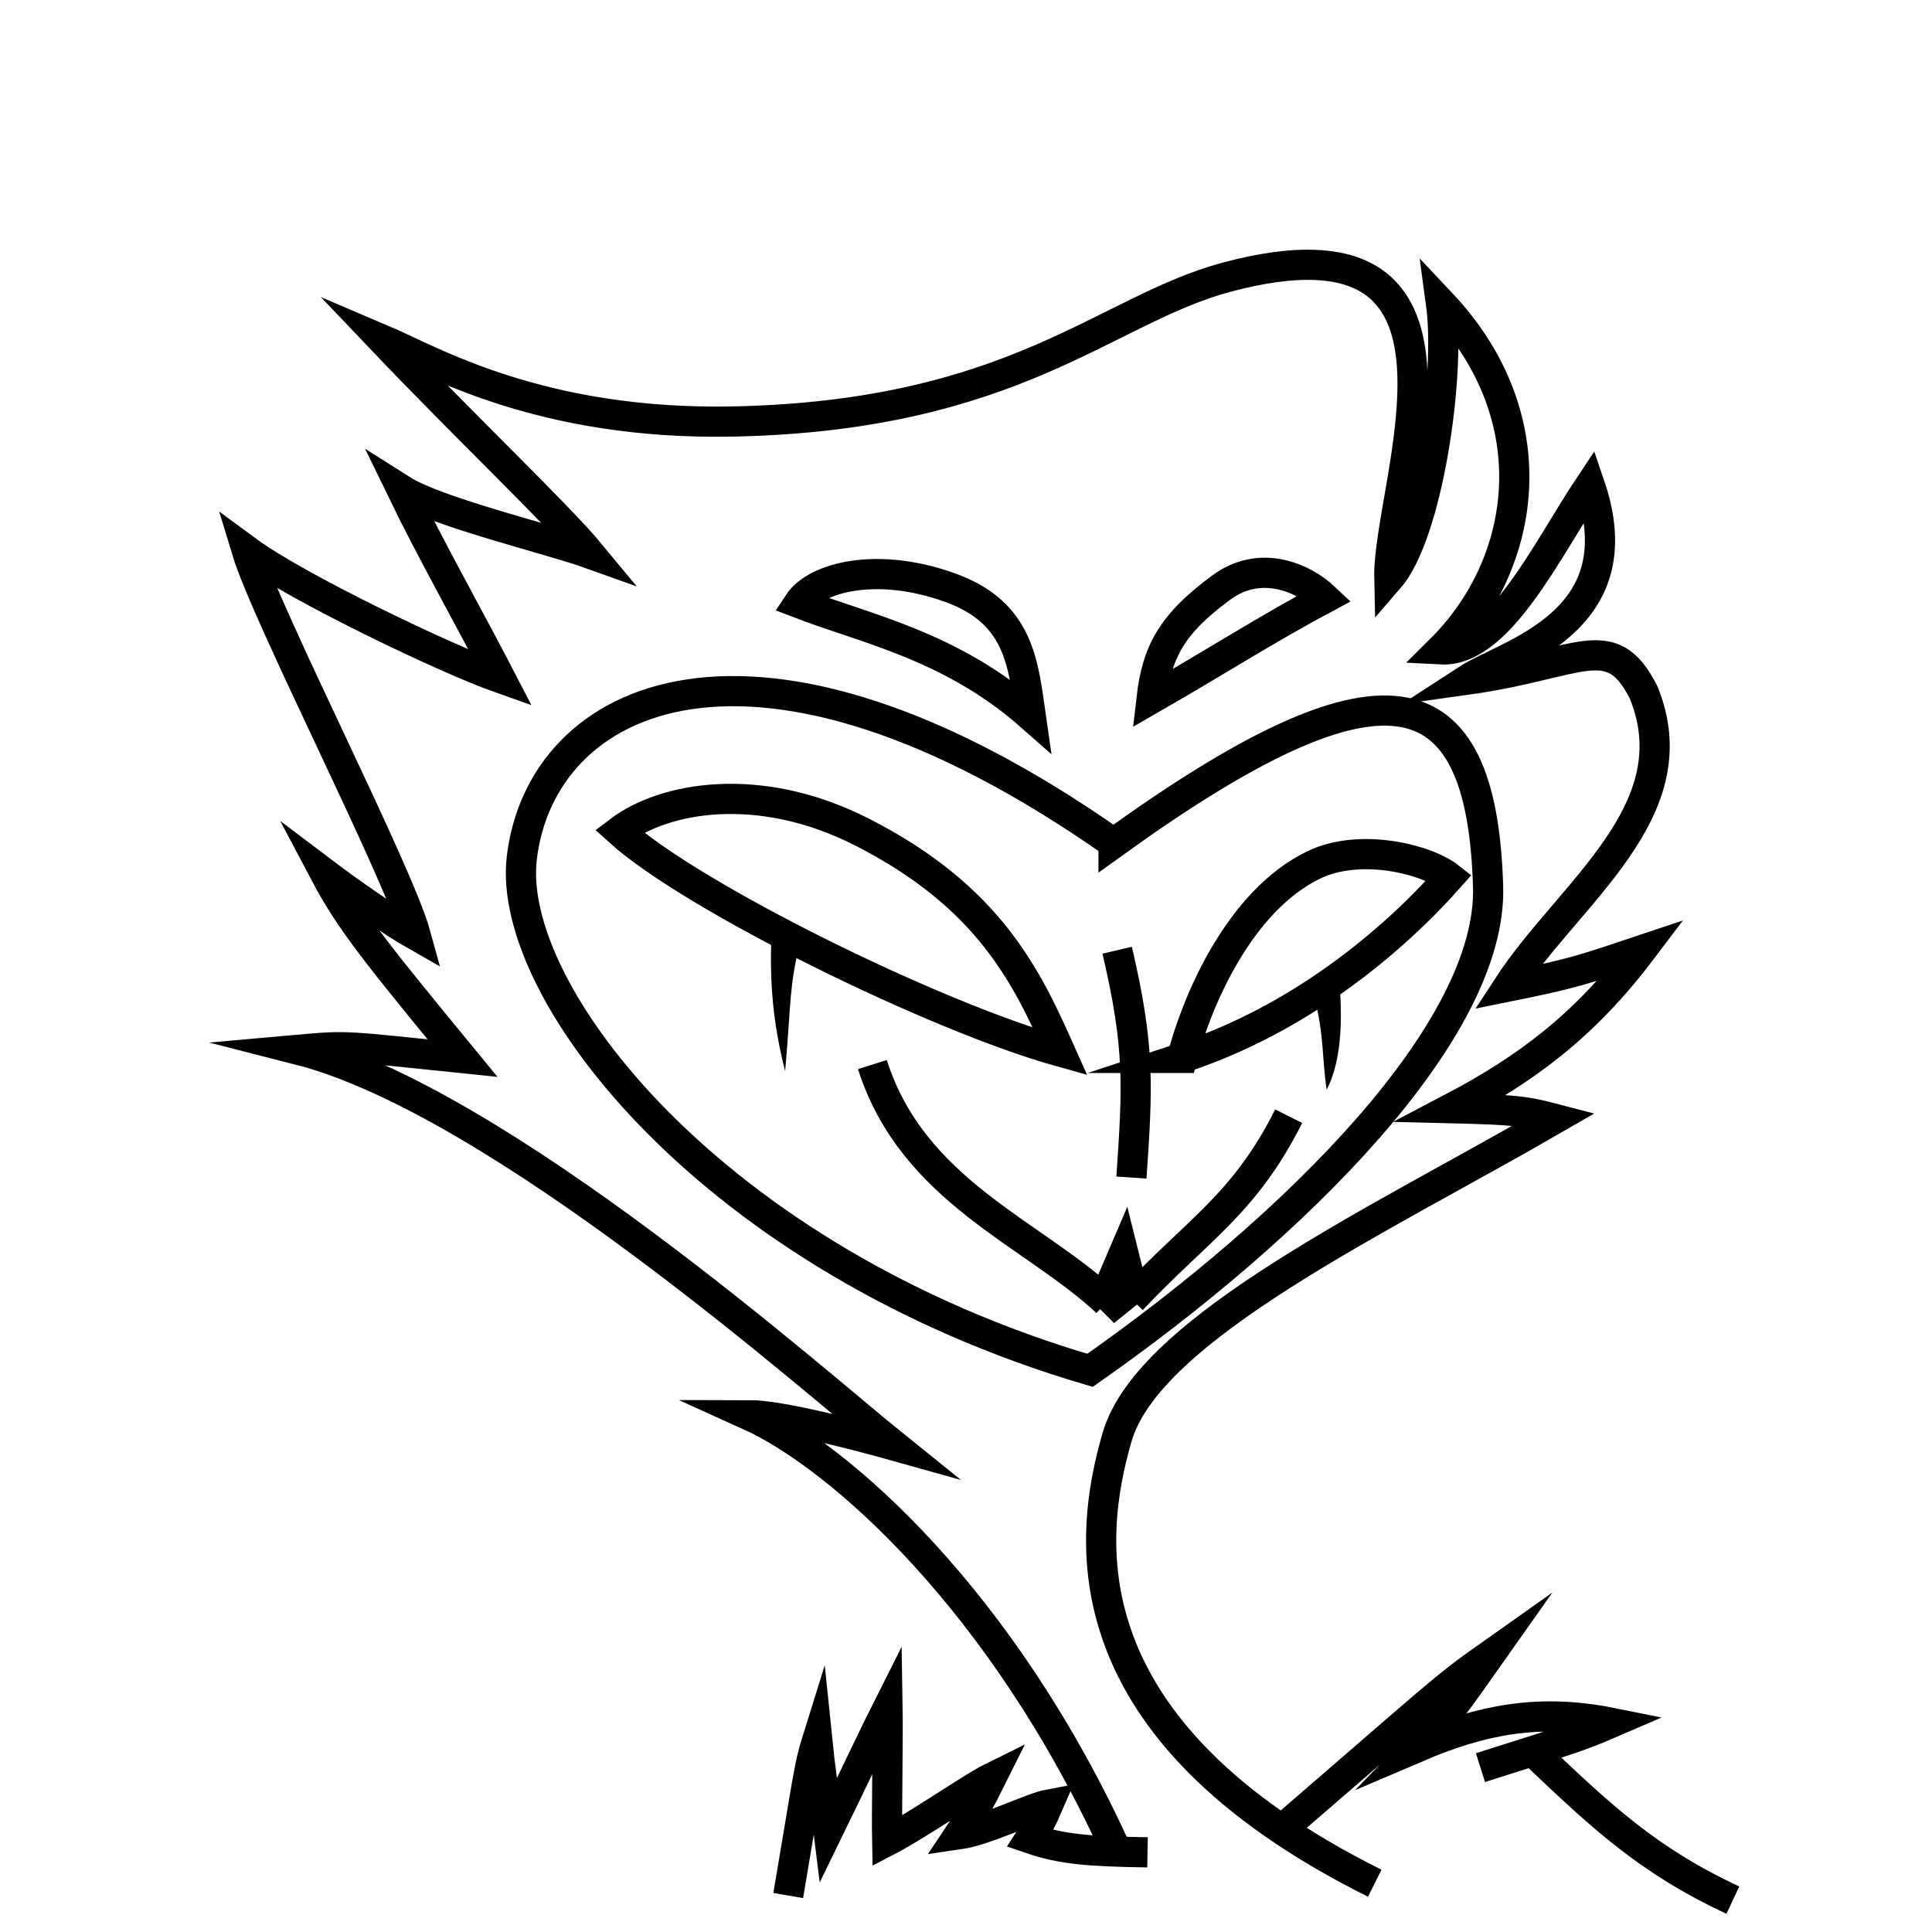 <?xml version="1.0" encoding="UTF-8"?>
<svg id="Layer_1" data-name="Layer 1" xmlns="http://www.w3.org/2000/svg" viewBox="0 0 64 64">
  <defs>
    <style>
      .cls-1 {
        fill: none;
        stroke: currentcolor;
        stroke-miterlimit: 10;
      }
      .cls-2 {
        fill: currentcolor;
      }
    </style>
  </defs>
  <path class="cls-1" d="M37.026,61.398c-3.787-8.38-9.235-13.173-12.217-14.52,1.044,0,3.636,.679,4.807,1.007-2.504-2.013-13.048-11.406-19.73-13.111,1.647-.147,1.51-.126,5.436,.277-2.72-3.311-3.712-4.517-4.549-6.103,.749,.566,2.183,1.573,3.001,2.038-.579-2.114-4.932-10.544-5.599-12.746,1.673,1.233,6.619,3.599,8.405,4.228-.982-1.9-2.328-4.291-3.272-6.241,1.17,.742,4.907,1.636,6.241,2.114-1.019-1.233-4.165-4.228-6.895-7.097,1.598,.679,5.218,2.857,11.677,2.718,9.311-.201,12.296-3.711,16.307-4.781,9.242-2.466,5.316,6.858,5.385,9.966,1.252-1.447,2.045-6.656,1.711-9.11,3.599,3.813,2.856,8.644,0,11.475,1.913,.101,3.508-3.298,4.932-5.436,1.56,4.567-2.743,5.574-4.077,6.442,3.787-.528,4.765-1.711,5.851,.403,1.623,3.938-2.466,6.65-4.492,9.764,2.252-.453,2.596-.596,4.429-1.208-1.856,2.454-3.762,3.907-6.291,5.234,2.057,.05,2.416,.088,3.422,.352-5.788,3.347-13.453,6.929-14.502,10.54-.965,3.323-1.747,9.656,8.534,14.781" />
  <path class="cls-1" d="M36.888,27.929c-11.979-8.405-18.975-4.907-19.604,.503-.518,4.451,6.316,13.287,18.824,16.962,6.795-4.756,13.33-11.246,13.187-16.03-.213-7.119-3.498-7.852-12.407-1.434Z" />
  <path class="cls-1" d="M34.145,23.714c-2.651-2.336-5.511-2.894-7.688-3.737,.554-.843,2.583-1.397,5.037-.503,2.267,.825,2.4,2.491,2.651,4.24Z" />
  <path class="cls-1" d="M38.146,23.147c2.101-1.208,3.88-2.341,5.742-3.335-.747-.704-2.154-1.287-3.427-.352-1.661,1.22-2.139,2.152-2.315,3.687Z" />
  <path class="cls-1" d="M35.12,34.837c-4.133-1.151-12.193-5.115-14.608-7.304,1.472-1.119,4.611-1.709,8.021,.019,4.247,2.152,5.492,4.832,6.587,7.285Z" />
  <path class="cls-1" d="M39.159,35.044c3.894-1.277,6.965-3.857,8.852-5.983-.767-.604-2.957-1.145-4.479-.415-2.508,1.202-3.913,4.605-4.372,6.398Z" />
  <path class="cls-1" d="M37.008,31.477c.755,3.228,.679,4.492,.472,7.531" />
  <path class="cls-2" d="M26.009,35.486c-.568-2.208-.476-3.792-.447-4.739,.589,.244,.519,.196,.933,.486-.357,1.532-.273,1.767-.486,4.254Z" />
  <path class="cls-2" d="M43.947,36.098c.559-1.061,.503-2.656,.416-3.605-.358,.293-.454,.316-.824,.54,.333,1.303,.247,1.98,.408,3.065Z" />
  <polygon class="cls-2" points="38.071 42.888 36.903 43.828 36.057 42.983 37.343 39.977 38.071 42.888" />
  <path class="cls-1" d="M36.662,43.129c-2.479-2.303-6.43-3.674-7.763-7.864" />
  <path class="cls-1" d="M37.492,43.053c2.177-2.315,3.737-3.165,5.197-6.077" />
  <path class="cls-1" d="M26.111,62.792c.651-3.826,.685-4.282,.958-5.153,.09,.888,.226,1.777,.375,2.986,.693-1.419,1.623-3.379,1.958-4.042,.015,.898-.032,3.538-.014,4.403,1.06-.551,2.816-1.78,3.458-2.097-.313,.631-.647,1.243-1.069,1.875,.868-.125,2.401-.883,2.953-.987-.196,.457-.338,.713-.606,1.126,1.079,.37,1.981,.426,3.889,.458" />
  <path class="cls-1" d="M42.459,60.604c5.137-4.428,5.318-4.663,6.888-5.771-1.014,1.437-1.524,2.167-2.361,3.028,2.053-.877,3.975-1.277,6.389-.792-.948,.409-1.057,.451-4.333,1.486" />
  <path class="cls-1" d="M57.403,62.944c-2.833-1.319-4.389-2.806-6.542-4.847" />
</svg>